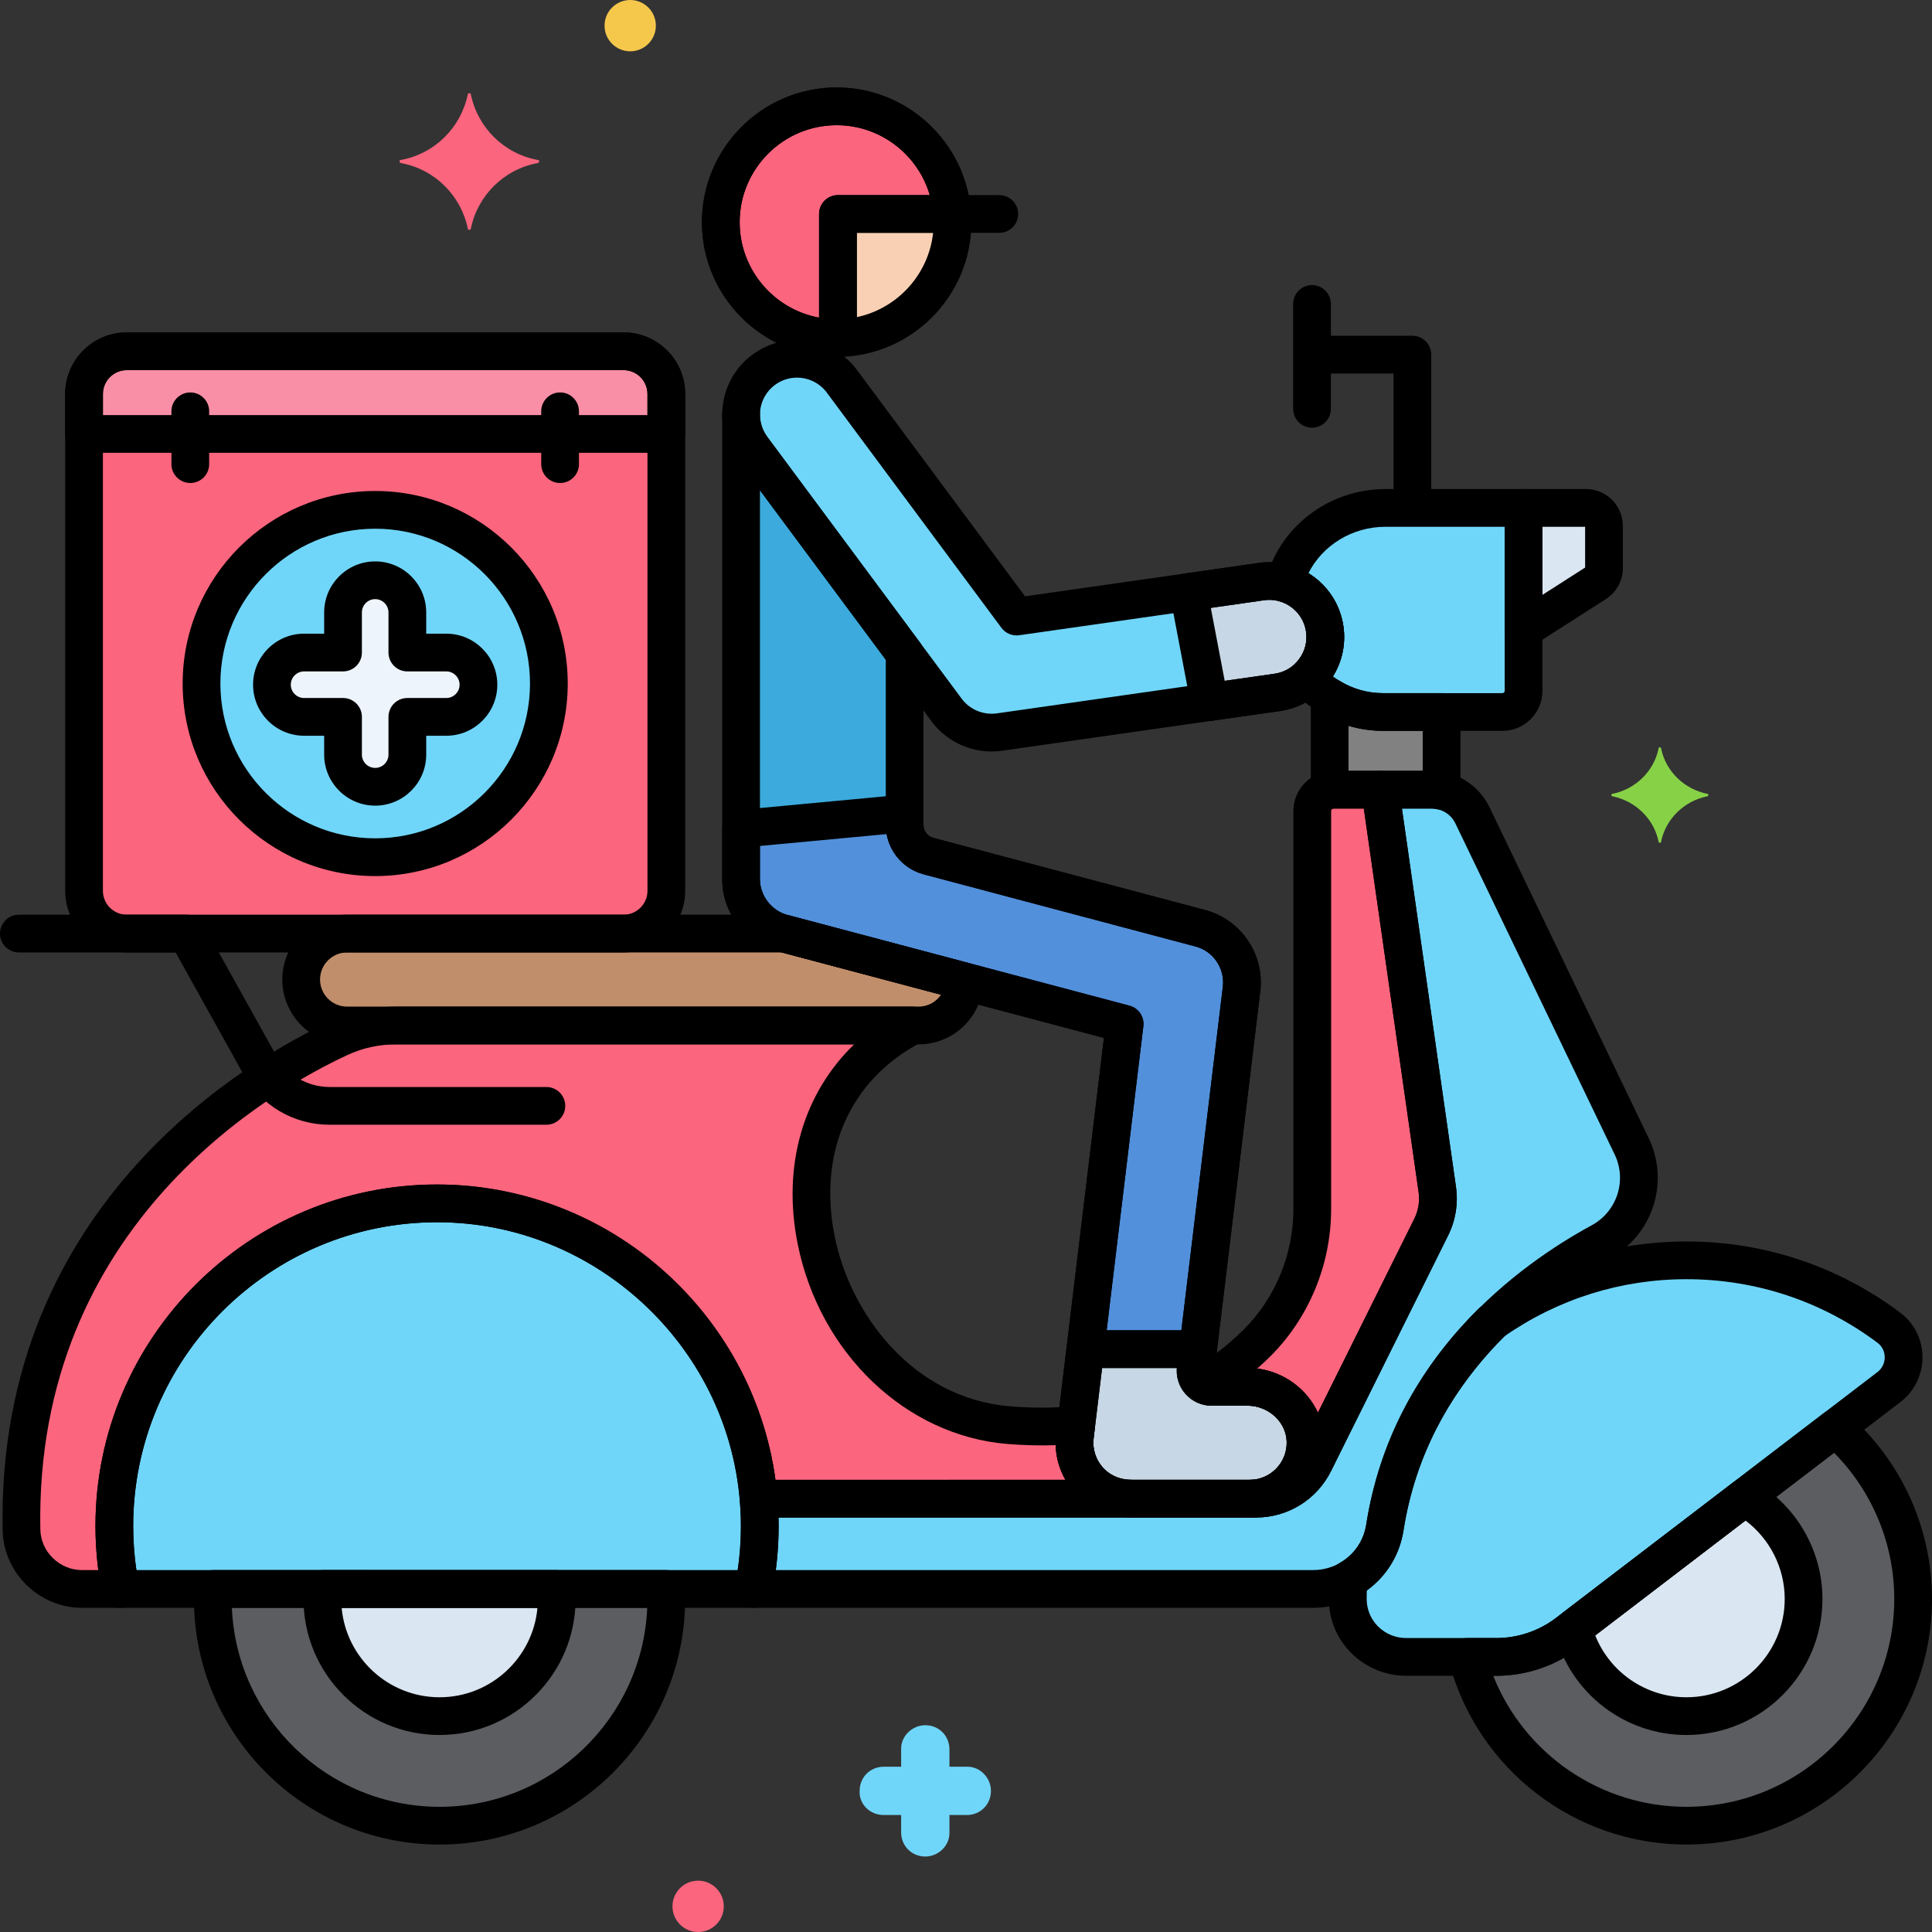 <?xml version="1.0" encoding="utf-8"?>
<!-- Generator: Adobe Illustrator 24.0.0, SVG Export Plug-In . SVG Version: 6.00 Build 0)  -->
<svg version="1.1" xmlns="http://www.w3.org/2000/svg" xmlns:xlink="http://www.w3.org/1999/xlink" x="0px" y="0px"
	 viewBox="0 0 256 256" style="enable-background:new 0 0 256 256;" xml:space="preserve">
<rect x="0" y="0" width="256" height="256" fill="#333333" stroke="none"/>
<style type="text/css">
	.st0{fill:#6CADEF;}
	.st1{fill:#F9D0B4;}
	.st2{fill:#5B5D60;}
	.st3{fill:#9BE5F9;}
	.st4{fill:#FC657E;}
	.st5{fill:#70D6F9;}
	.st6{fill:#F5C84C;}
	.st7{fill:#F98FA6;}
	.st8{fill:#FED690;}
	.st9{fill:#87D147;}
	.st10{fill:#B2E26D;}
	.st11{fill:#EDF4FC;}
	.st12{fill:#FCDD86;}
	.st13{fill:#754E34;}
	.st14{fill:#B598F9;}
	.st15{fill:#5290DB;}
	.st16{fill:#C7D7E5;}
	.st17{fill:#C18E6B;}
	.st18{fill:#DAE6F1;}
	.st19{fill:#3CAADC;}
	.st20{fill:#818182;}
	.st21{fill:#CBEFF7;}
	.st22{fill:#FCA265;}
	.st23{fill:#A57453;}
	.st24{fill:#8652D8;}
	.st25{fill:#966AEA;}
	.st26{fill:#FEB872;}
	.st27{fill:#EDB311;}
	.st28{fill:#EF4460;}
</style>
<g id="Layer_1">
</g>
<g id="Layer_2">
</g>
<g id="Layer_3">
</g>
<g id="Layer_4">
</g>
<g id="Layer_5">
</g>
<g id="Layer_6">
</g>
<g id="Layer_7">
</g>
<g id="Layer_8">
</g>
<g id="Layer_9">
</g>
<g id="Layer_10">
</g>
<g id="Layer_11">
</g>
<g id="Layer_12">
</g>
<g id="Layer_13">
</g>
<g id="Layer_14">
</g>
<g id="Layer_15">
</g>
<g id="Layer_16">
</g>
<g id="Layer_17">
</g>
<g id="Layer_18">
</g>
<g id="Layer_19">
</g>
<g id="Layer_20">
</g>
<g id="Layer_21">
</g>
<g id="Layer_22">
</g>
<g id="Layer_23">
</g>
<g id="Layer_24">
</g>
<g id="Layer_25">
</g>
<g id="Layer_26">
</g>
<g id="Layer_27">
</g>
<g id="Layer_28">
</g>
<g id="Layer_29">
</g>
<g id="Layer_30">
</g>
<g id="Layer_31">
</g>
<g id="Layer_32">
</g>
<g id="Layer_33">
</g>
<g id="Layer_34">
</g>
<g id="Layer_35">
</g>
<g id="Layer_36">
</g>
<g id="Layer_37">
</g>
<g id="Layer_38">
</g>
<g id="Layer_39">
</g>
<g id="Layer_40">
</g>
<g id="Layer_41">
</g>
<g id="Layer_42">
</g>
<g id="Layer_43">
</g>
<g id="Layer_44">
</g>
<g id="Layer_45">
</g>
<g id="Layer_46">
</g>
<g id="Layer_47">
</g>
<g id="Layer_48">
</g>
<g id="Layer_49">
</g>
<g id="Layer_50">
</g>
<g id="Layer_51">
</g>
<g id="Layer_52">
</g>
<g id="Layer_53">
</g>
<g id="Layer_54">
</g>
<g id="Layer_55">
</g>
<g id="Layer_56">
</g>
<g id="Layer_57">
</g>
<g id="Layer_58">
</g>
<g id="Layer_59">
</g>
<g id="Layer_60">
</g>
<g id="Layer_61">
</g>
<g id="Layer_62">
	<g>
		<g>
			<g>
				<path class="st4" d="M82.631,46.544H16.799c-3.115,0-5.663,2.548-5.663,5.663v65.832c0,3.115,2.548,5.663,5.663,5.663h65.832
					c3.115,0,5.663-2.548,5.663-5.663V52.207C88.293,49.093,85.745,46.544,82.631,46.544z"/>
			</g>
		</g>
		<g>
			<g>
				<path class="st7" d="M82.631,46.544H16.799c-3.115,0-5.663,2.548-5.663,5.663V57.5h77.158v-5.293
					C88.293,49.093,85.745,46.544,82.631,46.544z"/>
			</g>
		</g>
		<g>
			<g>
				
					<ellipse transform="matrix(0.999 -0.045 0.045 0.999 -4.053 2.346)" class="st5" cx="49.715" cy="90.57" rx="23.012" ry="23.012"/>
			</g>
		</g>
		<g>
			<g>
				<path class="st11" d="M59.135,86.466h-5.159V81.15c0-2.353-1.908-4.261-4.262-4.261s-4.261,1.908-4.261,4.261v5.316h-5.159
					c-2.354,0-4.262,1.908-4.262,4.261c0,2.354,1.908,4.261,4.262,4.261h5.159v5.002c0,2.354,1.908,4.261,4.261,4.261
					s4.262-1.908,4.262-4.261v-5.002h5.159c2.354,0,4.261-1.908,4.261-4.261C63.396,88.374,61.489,86.466,59.135,86.466z"/>
			</g>
		</g>
		<g>
			<g>
				<path class="st5" d="M183.587,67.3c-6.239,0-11.777,4.115-13.39,9.968c2.741,0.77,4.909,3.089,5.339,6.087
					c0.359,2.515-0.59,4.914-2.33,6.512c2.479,2.743,6.058,4.476,10.024,4.476h15.853c1.545,0,2.797-1.252,2.797-2.797V67.3H183.587
					z"/>
			</g>
		</g>
		<g>
			<g>
				<path class="st5" d="M57.912,159.452c-23.617,0-42.763,19.146-42.763,42.763c0,2.851,0.285,5.635,0.817,8.331h83.891
					c0.532-2.695,0.817-5.479,0.817-8.331C100.675,178.598,81.529,159.452,57.912,159.452z"/>
			</g>
		</g>
		<g>
			<g>
				<path class="st5" d="M216.205,151.886l-21.102-43.86c-0.996-2.071-3.091-3.388-5.39-3.388h-6.831l7.565,52.955
					c0.246,1.723-0.039,3.48-0.817,5.038l-15.482,31.153c-1.461,2.94-4.461,4.8-7.745,4.8H100.51
					c0.101,1.198,0.165,2.407,0.165,3.632c0,2.851-0.285,5.635-0.817,8.331h74.115c4.741,0,8.796-3.444,9.526-8.129
					c3.264-20.921,18.734-32.497,28.603-37.863C216.629,162.092,218.439,156.53,216.205,151.886z"/>
			</g>
		</g>
		<g>
			<g>
				<path class="st4" d="M142.428,190.282l0.177-1.465c-2.769,0.255-5.749,0.287-8.97,0.019
					c-25.418-2.118-37.067-40.245-12.709-52.954h-68.42c-2.593,0-5.155,0.55-7.508,1.638c-11.266,5.211-42.937,24.013-42.154,65.176
					c0.083,4.365,3.681,7.851,8.046,7.851h5.075c-0.532-2.695-0.817-5.479-0.817-8.331c0-23.617,19.146-42.763,42.763-42.763
					c22.393,0,40.754,17.216,42.599,39.132H150C144.973,198.584,141.931,194.405,142.428,190.282z"/>
			</g>
		</g>
		<g>
			<g>
				<path class="st5" d="M250.282,175.925c-7.487-5.603-16.775-8.924-26.825-8.924c-9.595,0-18.488,3.037-25.79,8.187
					c-6.489,6.432-12.309,15.313-14.168,27.229c-0.47,3.012-2.317,5.504-4.833,6.905c-0.047,0.844-0.077,1.692-0.077,2.548
					c0,0.026,0,0.052,0,0.079c0.008,4.22,3.52,7.6,7.74,7.6h11.966c3.398,0,6.702-1.119,9.401-3.183l42.591-32.57
					C252.879,181.813,252.895,177.881,250.282,175.925z"/>
			</g>
		</g>
		<g>
			<g>
				<path class="st5" d="M175.536,83.355c-0.58-4.052-4.333-6.871-8.387-6.29L134.701,81.7l-23.14-31.169
					c-2.441-3.287-7.084-3.971-10.372-1.533c-3.287,2.441-3.974,7.083-1.533,10.372l25.771,34.712
					c1.41,1.899,3.627,2.994,5.952,2.994c0.348,0,0.699-0.025,1.049-0.075l36.816-5.259
					C173.298,91.164,176.115,87.408,175.536,83.355z"/>
			</g>
		</g>
		<g>
			<g>
				<path class="st19" d="M165.271,183.757h-4.736c-1.268,0-2.251-1.109-2.099-2.367l6.076-50.34
					c0.443-3.67-1.886-7.106-5.459-8.053l-36.012-9.554c-1.871-0.496-3.174-2.189-3.174-4.125V86.592L99.657,59.37
					c-1.024-1.38-1.491-2.998-1.453-4.592c-0.001,0.058-0.009,0.114-0.009,0.172v61.536c0,3.347,2.295,6.312,5.513,7.165
					l45.311,12.022l-6.591,54.608c-0.497,4.124,2.545,8.302,7.572,8.302h15.581c4.17,0,7.536-3.443,7.41-7.641
					C172.87,186.885,169.33,183.757,165.271,183.757z"/>
			</g>
		</g>
		<g>
			<g>
				<path class="st18" d="M210.156,67.3h-8.276v16.093l9.559-6.117c0.683-0.438,1.097-1.193,1.097-2.004V69.68
					C212.536,68.365,211.47,67.3,210.156,67.3z"/>
			</g>
		</g>
		<g>
			<g>
				<path class="st20" d="M183.23,94.343c-2.579,0-4.987-0.742-7.043-2.008v12.357c0.17-0.032,0.344-0.053,0.523-0.053h13.002
					c0.445,0,0.878,0.063,1.301,0.158V94.343H183.23z"/>
			</g>
		</g>
		<g>
			<g>
				<path class="st16" d="M165.271,183.757h-4.736c-1.268,0-2.251-1.109-2.099-2.367l0.316-2.616h-14.935l-1.389,11.508
					c-0.497,4.124,2.545,8.302,7.572,8.302h15.581c4.17,0,7.536-3.443,7.41-7.641C172.87,186.885,169.33,183.757,165.271,183.757z"
					/>
			</g>
		</g>
		<g>
			<g>
				<path class="st15" d="M159.053,122.996l-36.012-9.554c-1.871-0.496-3.174-2.189-3.174-4.125v-1.528l-21.672,2.028v6.67
					c0,3.347,2.295,6.312,5.513,7.165l45.311,12.022l-5.202,43.1h14.935l5.76-47.724
					C164.955,127.379,162.626,123.943,159.053,122.996z"/>
			</g>
		</g>
		<g>
			<g>
				<path class="st16" d="M175.536,83.355c-0.58-4.052-4.333-6.871-8.387-6.29l-9.656,1.379l2.777,14.581l8.975-1.282
					C173.298,91.164,176.115,87.408,175.536,83.355z"/>
			</g>
		</g>
		<g>
			<g>
				
					<ellipse transform="matrix(0.987 -0.16 0.16 0.987 -3.285 18.139)" class="st1" cx="110.865" cy="29.445" rx="15.356" ry="15.356"/>
			</g>
		</g>
		<g>
			<g>
				<path class="st4" d="M110.865,14.089c-8.481,0-15.357,6.875-15.357,15.356c0,8.481,6.875,15.356,15.357,15.356
					c0.056,0,0.11-0.008,0.165-0.008c0-8.043,0-16.44,0-16.44h15.136C125.604,20.384,118.978,14.089,110.865,14.089z"/>
			</g>
		</g>
		<g>
			<g>
				<path class="st4" d="M190.447,157.594l-7.565-52.955h-6.171c-1.563,0-2.831,1.268-2.831,2.831v52.76
					c0,6.688-2.646,13.116-7.411,17.808c-1.901,1.872-4.215,3.756-6.992,5.422c0.311,0.182,0.668,0.296,1.058,0.296h4.736
					c4.059,0,7.599,3.128,7.721,7.186c0.126,4.198-3.24,7.641-7.41,7.641h0.821c3.283,0,6.284-1.859,7.745-4.8l15.482-31.153
					C190.408,161.074,190.693,159.317,190.447,157.594z"/>
			</g>
		</g>
		<g>
			<g>
				<path class="st17" d="M103.899,123.702H45.997c-3.363,0-6.09,2.726-6.09,6.09c0,3.363,2.726,6.09,6.09,6.09h75.723
					c3.278,0,5.944-2.593,6.077-5.838L103.899,123.702z"/>
			</g>
		</g>
		<g>
			<g>
				<path class="st2" d="M88.251,210.546H28.234c-0.019,0.439-0.034,0.88-0.034,1.324c0,16.592,13.45,30.042,30.042,30.042
					c16.592,0,30.042-13.45,30.042-30.042C88.284,211.426,88.27,210.985,88.251,210.546z"/>
			</g>
		</g>
		<g>
			<g>
				<path class="st2" d="M243.187,189.225l-35.491,27.14c-2.699,2.064-6.003,3.183-9.401,3.183h-3.885
					c3.393,12.871,15.11,22.364,29.048,22.364c16.592,0,30.042-13.45,30.042-30.042
					C253.499,202.832,249.502,194.732,243.187,189.225z"/>
			</g>
		</g>
		<g>
			<g>
				<path class="st18" d="M73.702,210.546H42.784c-0.037,0.437-0.067,0.877-0.067,1.324c0,8.575,6.951,15.526,15.526,15.526
					c8.575,0,15.526-6.951,15.526-15.526C73.769,211.423,73.739,210.983,73.702,210.546z"/>
			</g>
		</g>
		<g>
			<g>
				<path class="st18" d="M231.175,198.41l-22.725,17.378c1.739,6.674,7.789,11.607,15.007,11.607
					c8.575,0,15.526-6.951,15.526-15.526C238.983,206.107,235.837,201.089,231.175,198.41z"/>
			</g>
		</g>
		<g>
			<g>
				<path class="st5" d="M128.206,234.1h-2.4v-2.3c0-1.8-1.4-3.2-3.2-3.2c-1.7,0-3.2,1.4-3.2,3.1v2.4h-2.3c-1.8,0-3.2,1.4-3.2,3.2
					c-0.1,1.7,1.3,3.2,3.2,3.2h2.3v2.3c0,1.8,1.4,3.2,3.2,3.2c1.7,0,3.2-1.4,3.2-3.1v-2.4h2.3c1.8,0,3.2-1.4,3.2-3.2
					C131.306,235.6,129.906,234.1,128.206,234.1z"/>
			</g>
		</g>
		<g>
			<g>
				<path class="st4" d="M92.506,249.2c-1.878,0-3.4,1.522-3.4,3.4c0,1.878,1.522,3.4,3.4,3.4c1.878,0,3.4-1.522,3.4-3.4
					C95.906,250.722,94.384,249.2,92.506,249.2z"/>
			</g>
		</g>
		<g>
			<g>
				<path class="st9" d="M226.288,105.2c-3.1-0.6-5.6-3-6.2-6.1c0-0.1-0.3-0.1-0.3,0c-0.6,3.1-3.1,5.5-6.2,6.1c-0.1,0-0.1,0.2,0,0.3
					c3.1,0.6,5.6,3,6.2,6.1c0,0.1,0.3,0.1,0.3,0c0.6-3.1,3.1-5.5,6.2-6.1C226.388,105.4,226.388,105.2,226.288,105.2z"/>
			</g>
		</g>
		<g>
			<g>
				<path class="st6" d="M83.506,0c-1.878,0-3.4,1.522-3.4,3.4c0,1.878,1.522,3.4,3.4,3.4c1.878,0,3.4-1.522,3.4-3.4
					C86.906,1.522,85.384,0,83.506,0z"/>
			</g>
		</g>
		<g>
			<g>
				<path class="st4" d="M71.288,21.2c-4.5-0.8-8-4.3-8.9-8.7c0-0.2-0.4-0.2-0.4,0c-0.9,4.4-4.4,7.9-8.9,8.7c-0.2,0-0.2,0.3,0,0.4
					c4.5,0.8,8,4.3,8.9,8.7c0,0.2,0.4,0.2,0.4,0c0.9-4.4,4.4-7.9,8.9-8.7C71.488,21.5,71.488,21.2,71.288,21.2z"/>
			</g>
		</g>
		<g>
			<g>
				<g>
					<g>
						<path d="M178.01,83.002c-0.375-2.622-1.747-4.94-3.865-6.529c-2.118-1.589-4.728-2.258-7.351-1.883l-30.973,4.425
							l-22.253-29.974c-3.257-4.389-9.479-5.307-13.869-2.05c-2.126,1.579-3.51,3.891-3.897,6.51s0.269,5.233,1.848,7.359
							l25.771,34.712c1.861,2.507,4.836,4.004,7.959,4.004c0.467,0,0.938-0.033,1.403-0.1l36.816-5.259
							c2.622-0.374,4.94-1.747,6.529-3.866C177.716,88.233,178.385,85.623,178.01,83.002z M172.127,87.352
							c-0.788,1.051-1.937,1.731-3.236,1.917l-36.814,5.258c-1.766,0.254-3.581-0.506-4.642-1.935L101.665,57.88
							c-0.783-1.054-1.108-2.35-0.916-3.647s0.878-2.443,1.931-3.226c0.879-0.652,1.906-0.967,2.924-0.967
							c1.503,0,2.988,0.686,3.95,1.981l23.14,31.169c0.547,0.736,1.455,1.117,2.361,0.984l32.447-4.636
							c1.298-0.182,2.592,0.146,3.642,0.934s1.73,1.937,1.916,3.236C173.247,85.008,172.915,86.302,172.127,87.352z"/>
					</g>
				</g>
			</g>
		</g>
		<g>
			<g>
				<g>
					<path d="M165.271,181.257h-4.301l6.024-49.908c0.588-4.88-2.55-9.51-7.3-10.769l-36.012-9.555
						c-0.774-0.206-1.314-0.908-1.314-1.709V86.593c0-0.537-0.173-1.06-0.493-1.49l-20.21-27.223
						c-0.655-0.883-0.988-1.935-0.961-3.042h0c0-0.007,0-0.013,0-0.018c0.023-1.377-1.071-2.514-2.448-2.541
						c-0.018-0.001-0.035-0.001-0.052-0.001c-1.344,0-2.451,1.065-2.498,2.412c-0.004,0.06-0.01,0.204-0.01,0.26v61.536
						c0,4.49,3.031,8.43,7.371,9.581l43.209,11.465l-6.33,52.451c-0.34,2.815,0.544,5.647,2.425,7.769
						c1.905,2.148,4.615,3.332,7.629,3.332h15.581c2.704,0,5.23-1.068,7.114-3.01c1.884-1.94,2.876-4.5,2.795-7.207
						C175.332,185.568,170.747,181.257,165.271,181.257z M169.107,194.592c-0.934,0.962-2.186,1.492-3.526,1.492H150
						c-2.005,0-3.221-0.896-3.888-1.649c-0.933-1.052-1.371-2.456-1.202-3.853l6.591-54.608c0.149-1.238-0.636-2.396-1.841-2.716
						l-45.311-12.022c-2.117-0.563-3.653-2.56-3.653-4.749l-0.001-51.525l16.673,22.458v21.897c0,3.065,2.07,5.756,5.033,6.541
						l36.012,9.556c2.354,0.624,3.91,2.919,3.618,5.337l-6.076,50.34c-0.158,1.31,0.253,2.627,1.128,3.614
						c0.875,0.986,2.133,1.553,3.452,1.553h4.736c2.801,0,5.143,2.136,5.222,4.76C170.533,192.36,170.041,193.63,169.107,194.592z"
						/>
				</g>
			</g>
		</g>
		<g>
			<g>
				<path d="M132.411,25.853h-21.38c-1.381,0-2.5,1.119-2.5,2.5v15.754c0,1.381,1.119,2.5,2.5,2.5s2.5-1.119,2.5-2.5V30.853h18.88
					c1.381,0,2.5-1.119,2.5-2.5S133.792,25.853,132.411,25.853z"/>
			</g>
		</g>
		<g>
			<g>
				<g>
					<path d="M210.156,64.8h-8.276c-1.381,0-2.5,1.119-2.5,2.5v16.094c0,0.914,0.499,1.755,1.3,2.193
						c0.375,0.205,0.788,0.307,1.2,0.307c0.469,0,0.938-0.132,1.348-0.395l9.559-6.118c1.408-0.902,2.249-2.438,2.249-4.109V69.68
						C215.036,66.989,212.847,64.8,210.156,64.8z M210.036,75.205l-5.655,3.62V69.8h5.655V75.205z"/>
				</g>
			</g>
		</g>
		<g>
			<g>
				<g>
					<path d="M201.88,64.8h-18.293c-7.387,0-13.885,4.854-15.8,11.804c-0.366,1.326,0.409,2.698,1.734,3.07
						c1.875,0.527,3.265,2.111,3.541,4.035c0.229,1.603-0.35,3.217-1.547,4.317c-1.011,0.929-1.083,2.499-0.164,3.517
						c3.043,3.368,7.374,5.3,11.879,5.3h15.853c2.921,0,5.297-2.376,5.297-5.297V67.3C204.38,65.919,203.261,64.8,201.88,64.8z
						 M199.38,91.546c0,0.164-0.133,0.297-0.297,0.297H183.23c-2.389,0-4.708-0.793-6.606-2.222c1.21-1.954,1.719-4.292,1.386-6.62
						c-0.424-2.965-2.159-5.529-4.639-7.049c1.874-3.705,5.814-6.152,10.215-6.152h15.793V91.546z"/>
				</g>
			</g>
		</g>
		<g>
			<g>
				<path d="M187.149,44.492h-12.667c-1.381,0-2.5,1.119-2.5,2.5s1.119,2.5,2.5,2.5h10.167v16.501c0,1.381,1.119,2.5,2.5,2.5
					s2.5-1.119,2.5-2.5V46.992C189.649,45.611,188.53,44.492,187.149,44.492z"/>
			</g>
		</g>
		<g>
			<g>
				<path d="M173.849,37.776c-1.381,0-2.5,1.119-2.5,2.5v13.892c0,1.381,1.119,2.5,2.5,2.5s2.5-1.119,2.5-2.5V40.276
					C176.349,38.896,175.229,37.776,173.849,37.776z"/>
			</g>
		</g>
		<g>
			<g>
				<g>
					<path d="M57.912,156.952c-24.958,0-45.263,20.305-45.263,45.263c0,2.943,0.291,5.909,0.865,8.815
						c0.231,1.171,1.259,2.016,2.453,2.016h83.892c1.194,0,2.221-0.845,2.453-2.016c0.574-2.906,0.865-5.872,0.865-8.815
						C103.175,177.257,82.87,156.952,57.912,156.952z M97.75,208.046H18.073c-0.282-1.936-0.424-3.889-0.424-5.831
						c0-22.201,18.062-40.263,40.263-40.263s40.263,18.062,40.263,40.263C98.175,204.157,98.032,206.11,97.75,208.046z"/>
				</g>
			</g>
		</g>
		<g>
			<g>
				<g>
					<g>
						<path d="M218.458,150.803l-21.102-43.859c-1.404-2.919-4.404-4.805-7.643-4.805h-6.831c-0.725,0-1.414,0.314-1.889,0.862
							c-0.475,0.547-0.688,1.273-0.586,1.991l7.565,52.955c0.175,1.226-0.025,2.459-0.581,3.571l-15.482,31.153
							c-1.046,2.104-3.156,3.412-5.506,3.412H100.51c-0.7,0-1.367,0.293-1.84,0.809c-0.474,0.515-0.709,1.204-0.651,1.901
							c0.105,1.242,0.156,2.361,0.156,3.422c0,2.618-0.259,5.258-0.77,7.846c-0.145,0.733,0.046,1.494,0.521,2.071
							c0.475,0.578,1.184,0.913,1.932,0.913h74.115c6.025,0,11.071-4.308,11.997-10.243c3.143-20.149,18.47-31.236,27.327-36.053
							C219.001,163.648,221.268,156.644,218.458,150.803z M210.908,162.357c-9.667,5.257-26.404,17.401-29.879,39.674
							c-0.543,3.485-3.511,6.015-7.057,6.015h-71.175c0.251-1.938,0.377-3.889,0.377-5.83c0-0.371-0.005-0.748-0.016-1.132h63.243
							c4.262,0,8.087-2.371,9.984-6.188l15.479-31.147c1.011-2.021,1.376-4.271,1.057-6.509l-7.158-50.102h3.949
							c1.329,0,2.56,0.774,3.137,1.973l21.102,43.859C215.605,156.407,214.269,160.53,210.908,162.357z"/>
					</g>
				</g>
			</g>
		</g>
		<g>
			<g>
				<g>
					<path d="M150,196.084c-2.005,0-3.221-0.896-3.888-1.649c-0.933-1.052-1.371-2.456-1.202-3.854l0.177-1.466
						c0.09-0.749-0.163-1.5-0.689-2.041c-0.526-0.542-1.268-0.815-2.021-0.747c-2.755,0.251-5.626,0.258-8.533,0.017
						c-13.074-1.09-21.212-12.419-23.24-22.484c-2.258-11.202,2.034-20.833,11.48-25.761c1.021-0.533,1.546-1.693,1.272-2.813
						c-0.274-1.118-1.277-1.904-2.428-1.904h-68.42c-2.996,0-5.875,0.629-8.557,1.869c-10.438,4.829-44.432,23.968-43.604,67.492
						c0.108,5.681,4.839,10.303,10.545,10.303h5.075c0.748,0,1.457-0.335,1.932-0.913c0.475-0.577,0.666-1.338,0.521-2.071
						c-0.511-2.588-0.77-5.228-0.77-7.846c0-22.201,18.062-40.264,40.263-40.264c20.751,0,38.369,16.183,40.107,36.842
						c0.109,1.295,1.192,2.29,2.491,2.29H150c1.381,0,2.5-1.119,2.5-2.5S151.381,196.084,150,196.084z M102.749,196.084
						c-3.019-22.121-22.282-39.132-44.837-39.132c-24.958,0-45.263,20.306-45.263,45.264c0,1.941,0.126,3.893,0.377,5.83h-2.135
						c-3.001,0-5.49-2.422-5.546-5.398c-0.771-40.496,30.96-58.352,40.704-62.858c2.019-0.934,4.192-1.407,6.458-1.407h60.676
						c-6.747,6.514-9.575,16.076-7.481,26.466c2.917,14.473,14.318,25.361,27.727,26.479c2.175,0.182,4.337,0.234,6.453,0.165
						c0.053,1.615,0.499,3.193,1.296,4.593H102.749z"/>
				</g>
			</g>
		</g>
		<g>
			<g>
				<g>
					<path d="M192.922,157.24l-7.565-52.955c-0.176-1.231-1.231-2.146-2.475-2.146h-6.171c-2.939,0-5.331,2.392-5.331,5.331v52.761
						c0,6.014-2.429,11.855-6.666,16.026c-1.974,1.944-4.169,3.646-6.523,5.06c-0.757,0.454-1.219,1.273-1.214,2.156
						s0.474,1.697,1.236,2.145c0.714,0.418,1.517,0.64,2.322,0.64h4.736c2.801,0,5.143,2.136,5.222,4.76
						c0.041,1.345-0.452,2.614-1.385,3.575c-0.934,0.963-2.186,1.492-3.526,1.492c-1.381,0-2.5,1.119-2.5,2.5s1.119,2.5,2.5,2.5
						h0.82c4.262,0,8.087-2.371,9.984-6.188l15.479-31.147C192.876,161.729,193.241,159.478,192.922,157.24z M187.391,161.519
						l-12.762,25.68c-1.425-3.108-4.464-5.399-8.039-5.857c0.558-0.491,1.103-0.999,1.633-1.521
						c5.184-5.104,8.157-12.244,8.157-19.589V107.47c0-0.183,0.148-0.331,0.331-0.331h4.003l7.258,50.809
						C188.147,159.173,187.947,160.406,187.391,161.519z"/>
				</g>
			</g>
		</g>
		<g>
			<g>
				<g>
					<path d="M128.438,127.627l-23.898-6.341c-0.209-0.056-0.425-0.084-0.641-0.084H45.997c-4.736,0-8.589,3.854-8.589,8.59
						s3.853,8.59,8.589,8.59h75.724c4.619,0,8.386-3.618,8.575-8.236C130.343,128.975,129.571,127.927,128.438,127.627z
						 M121.721,133.382H45.997c-1.979,0-3.589-1.61-3.589-3.59s1.61-3.59,3.589-3.59h57.576l21.118,5.604
						C124.047,132.76,122.957,133.382,121.721,133.382z"/>
				</g>
			</g>
		</g>
		<g>
			<g>
				<g>
					<path d="M90.749,210.438c-0.058-1.337-1.159-2.392-2.498-2.392H28.234c-1.338,0-2.44,1.055-2.498,2.392
						c-0.021,0.476-0.036,0.952-0.036,1.432c0,17.943,14.598,32.542,32.542,32.542s32.542-14.599,32.542-32.542
						C90.785,211.39,90.769,210.913,90.749,210.438z M58.243,239.411c-14.793,0-26.899-11.722-27.517-26.365H85.76
						C85.142,227.689,73.036,239.411,58.243,239.411z"/>
				</g>
			</g>
		</g>
		<g>
			<g>
				<g>
					<path d="M251.78,173.924c-8.238-6.164-18.032-9.423-28.322-9.423c-9.796,0-19.213,2.989-27.231,8.644
						c-0.114,0.08-0.22,0.17-0.319,0.268c-8.174,8.104-13.18,17.732-14.878,28.619c-0.338,2.167-1.643,4.028-3.579,5.105
						c-0.749,0.417-1.232,1.188-1.28,2.045c-0.055,0.973-0.081,1.852-0.081,2.771c0.01,5.567,4.603,10.096,10.24,10.096h11.966
						c3.925,0,7.803-1.313,10.919-3.696l42.592-32.57c1.875-1.435,2.943-3.612,2.931-5.977
						C254.724,177.464,253.646,175.32,251.78,173.924z M248.768,181.81l-42.591,32.57c-2.25,1.721-5.049,2.668-7.882,2.668h-11.966
						c-2.884,0-5.235-2.29-5.24-5.179c0-0.367,0.006-0.746,0.018-1.142c2.615-1.885,4.361-4.705,4.863-7.925
						c1.52-9.744,5.998-18.388,13.309-25.691c7.134-4.979,15.49-7.61,24.179-7.61c9.202,0,17.96,2.914,25.327,8.427
						c0.601,0.449,0.948,1.144,0.952,1.904C249.741,180.615,249.387,181.336,248.768,181.81z"/>
				</g>
			</g>
		</g>
		<g>
			<g>
				<g>
					<path d="M244.83,187.341c-0.895-0.781-2.217-0.822-3.162-0.103l-35.491,27.142c-2.25,1.721-5.049,2.668-7.882,2.668h-3.885
						c-0.775,0-1.507,0.359-1.98,0.975c-0.473,0.614-0.635,1.413-0.437,2.163c3.761,14.264,16.7,24.226,31.465,24.226
						c17.943,0,32.542-14.599,32.542-32.542C255.999,202.471,251.928,193.53,244.83,187.341z M223.458,239.411
						c-11.383,0-21.484-6.994-25.599-17.363h0.436c3.925,0,7.803-1.313,10.919-3.696l33.809-25.854
						c5.092,5.144,7.977,12.096,7.977,19.372C250.999,227.056,238.644,239.411,223.458,239.411z"/>
				</g>
			</g>
		</g>
		<g>
			<g>
				<g>
					<path d="M191.014,91.843h-7.784c-2.012,0-3.994-0.565-5.731-1.636c-0.77-0.477-1.739-0.496-2.53-0.055
						s-1.281,1.276-1.281,2.183v12.356c0,0.742,0.366,1.439,0.936,1.915c0.57,0.475,1.355,0.668,2.087,0.532h13.002
						c0.214,0,0.461,0.032,0.755,0.098c0.181,0.041,0.364,0.061,0.546,0.061c0.563,0,1.115-0.19,1.563-0.549
						c0.592-0.475,0.937-1.192,0.937-1.951V94.343C193.514,92.962,192.395,91.843,191.014,91.843z M188.514,102.139h-9.827v-5.964
						c1.47,0.441,3,0.668,4.543,0.668h5.284V102.139z"/>
				</g>
			</g>
		</g>
		<g>
			<g>
				<g>
					<path d="M82.63,44.045H16.799c-4.501,0-8.163,3.661-8.163,8.162v65.832c0,4.501,3.662,8.163,8.163,8.163H82.63
						c4.501,0,8.163-3.662,8.163-8.163V52.207C90.793,47.706,87.131,44.045,82.63,44.045z M85.793,118.039
						c0,1.744-1.419,3.163-3.163,3.163H16.799c-1.744,0-3.163-1.419-3.163-3.163V52.207c0-1.743,1.419-3.162,3.163-3.162H82.63
						c1.744,0,3.163,1.419,3.163,3.162V118.039z"/>
				</g>
			</g>
		</g>
		<g>
			<g>
				<path d="M72.398,144.033H43.667c-2.929,0-5.633-1.59-7.057-4.148l-9.685-17.398c-0.441-0.793-1.277-1.284-2.185-1.284H2.5
					c-1.381,0-2.5,1.119-2.5,2.5s1.119,2.5,2.5,2.5h20.771l8.97,16.114c2.306,4.144,6.685,6.717,11.426,6.717h28.731
					c1.381,0,2.5-1.119,2.5-2.5S73.779,144.033,72.398,144.033z"/>
			</g>
		</g>
		<g>
			<g>
				<path d="M25.215,52c-1.381,0-2.5,1.119-2.5,2.5v7c0,1.381,1.119,2.5,2.5,2.5s2.5-1.119,2.5-2.5v-7
					C27.715,53.119,26.596,52,25.215,52z"/>
			</g>
		</g>
		<g>
			<g>
				<path d="M74.215,52c-1.381,0-2.5,1.119-2.5,2.5v7c0,1.381,1.119,2.5,2.5,2.5s2.5-1.119,2.5-2.5v-7
					C76.715,53.119,75.596,52,74.215,52z"/>
			</g>
		</g>
		<g>
			<g>
				<g>
					<path d="M76.193,210.335c-0.11-1.295-1.192-2.289-2.491-2.289H42.784c-1.299,0-2.381,0.994-2.491,2.289
						c-0.043,0.507-0.076,1.017-0.076,1.534c0,9.939,8.086,18.026,18.026,18.026s18.026-8.087,18.026-18.026
						C76.269,211.352,76.236,210.842,76.193,210.335z M58.243,224.896c-6.786,0-12.376-5.217-12.973-11.85h25.946
						C70.619,219.679,65.028,224.896,58.243,224.896z"/>
				</g>
			</g>
		</g>
		<g>
			<g>
				<g>
					<path d="M232.421,196.243c-0.875-0.504-1.964-0.432-2.765,0.181l-22.725,17.378c-0.799,0.611-1.154,1.643-0.901,2.616
						c2.067,7.936,9.234,13.478,17.427,13.478c9.939,0,18.026-8.087,18.026-18.026C241.483,205.444,238.011,199.456,232.421,196.243
						z M223.458,224.896c-5.372,0-10.133-3.3-12.083-8.196l19.91-15.226c3.241,2.445,5.199,6.298,5.199,10.396
						C236.483,219.052,230.64,224.896,223.458,224.896z"/>
				</g>
			</g>
		</g>
		<g>
			<g>
				<g>
					<g>
						<path d="M165.271,181.257h-4.301l0.264-2.184c0.086-0.71-0.137-1.423-0.611-1.958c-0.474-0.535-1.155-0.842-1.871-0.842
							h-14.935c-1.265,0-2.331,0.944-2.482,2.2l-1.389,11.51c-0.34,2.815,0.544,5.647,2.425,7.769
							c1.905,2.148,4.615,3.332,7.629,3.332h15.581c2.704,0,5.23-1.068,7.114-3.01c1.883-1.94,2.875-4.499,2.795-7.207
							C175.332,185.568,170.747,181.257,165.271,181.257z M169.108,194.592c-0.934,0.962-2.186,1.492-3.526,1.492H150
							c-2.005,0-3.221-0.896-3.888-1.649c-0.933-1.052-1.371-2.456-1.202-3.853l1.124-9.309h9.902
							c-0.1,1.248,0.313,2.489,1.147,3.431c0.875,0.986,2.133,1.553,3.452,1.553h4.736c2.801,0,5.143,2.136,5.222,4.76
							C170.533,192.361,170.041,193.631,169.108,194.592z"/>
					</g>
				</g>
			</g>
		</g>
		<g>
			<g>
				<g>
					<path d="M159.694,120.58l-36.012-9.556c-0.774-0.205-1.314-0.907-1.314-1.708v-1.528c0-0.703-0.296-1.375-0.816-1.849
						c-0.52-0.474-1.214-0.7-1.917-0.641l-21.671,2.028c-1.285,0.12-2.267,1.199-2.267,2.489v6.67c0,4.49,3.031,8.43,7.371,9.581
						l43.209,11.465l-4.941,40.941c-0.086,0.71,0.137,1.423,0.611,1.958s1.155,0.842,1.871,0.842h14.935
						c1.265,0,2.331-0.944,2.482-2.2l5.76-47.725C167.583,126.469,164.444,121.839,159.694,120.58z M162.03,130.75l-5.495,45.523
						h-9.898l4.864-40.3c0.149-1.238-0.636-2.396-1.841-2.716l-45.311-12.022c-2.117-0.563-3.653-2.56-3.653-4.749v-4.393
						l16.78-1.571c0.461,2.545,2.358,4.655,4.924,5.335l36.012,9.555c0,0,0,0,0,0.001
						C160.766,126.037,162.322,128.332,162.03,130.75z"/>
				</g>
			</g>
		</g>
		<g>
			<g>
				<g>
					<path d="M178.01,83.002c-0.375-2.622-1.747-4.94-3.865-6.529c-2.118-1.589-4.731-2.258-7.351-1.883l-9.656,1.38
						c-0.676,0.097-1.284,0.466-1.681,1.021s-0.549,1.25-0.422,1.921l2.777,14.58c0.228,1.193,1.271,2.032,2.453,2.032
						c0.118,0,0.237-0.008,0.356-0.025l8.975-1.281c2.622-0.374,4.94-1.747,6.529-3.866
						C177.716,88.233,178.385,85.623,178.01,83.002z M172.127,87.352c-0.788,1.051-1.937,1.731-3.236,1.917l-6.612,0.943
						l-1.841-9.663l7.063-1.01h0c1.298-0.182,2.592,0.146,3.642,0.934s1.73,1.937,1.916,3.236
						C173.247,85.008,172.915,86.302,172.127,87.352z"/>
				</g>
			</g>
		</g>
		<g>
			<g>
				<g>
					<path d="M110.865,11.589c-9.846,0-17.856,8.011-17.856,17.856s8.01,17.856,17.856,17.856s17.856-8.011,17.856-17.856
						S120.711,11.589,110.865,11.589z M110.865,42.302c-7.089,0-12.856-5.768-12.856-12.856s5.768-12.856,12.856-12.856
						s12.856,5.768,12.856,12.856S117.954,42.302,110.865,42.302z"/>
				</g>
			</g>
		</g>
		<g>
			<g>
				<g>
					<path d="M110.865,11.589c-9.846,0-17.856,8.011-17.856,17.856s8.01,17.856,17.856,17.856c0.093,0,0.185-0.005,0.209-0.009
						c1.363-0.024,2.456-1.137,2.456-2.5v-13.94h12.636c0.694,0,1.356-0.288,1.829-0.796c0.473-0.507,0.713-1.188,0.665-1.88
						C128.004,18.875,120.187,11.589,110.865,11.589z M111.031,25.853c-1.381,0-2.5,1.119-2.5,2.5V42.09
						c-5.979-1.102-10.522-6.353-10.522-12.645c0-7.089,5.768-12.856,12.856-12.856c5.785,0,10.764,3.898,12.329,9.264H111.031z"/>
				</g>
			</g>
		</g>
		<g>
			<g>
				<g>
					<path d="M82.63,44.045H16.799c-4.501,0-8.163,3.661-8.163,8.162V57.5c0,1.381,1.119,2.5,2.5,2.5h77.158
						c1.381,0,2.5-1.119,2.5-2.5v-5.293C90.793,47.706,87.131,44.045,82.63,44.045z M85.793,55H13.636v-2.793
						c0-1.743,1.419-3.162,3.163-3.162H82.63c1.744,0,3.163,1.419,3.163,3.162V55z"/>
				</g>
			</g>
		</g>
		<g>
			<g>
				<g>
					<path d="M49.715,65.059c-14.067,0-25.512,11.444-25.512,25.512s11.445,25.513,25.512,25.513s25.512-11.445,25.512-25.513
						S63.782,65.059,49.715,65.059z M49.715,111.083c-11.311,0-20.512-9.202-20.512-20.513s9.202-20.512,20.512-20.512
						S70.227,79.26,70.227,90.57S61.025,111.083,49.715,111.083z"/>
				</g>
			</g>
		</g>
		<g>
			<g>
				<g>
					<path d="M59.135,83.966h-2.659V81.15c0-3.729-3.033-6.762-6.761-6.762c-3.729,0-6.762,3.033-6.762,6.762v2.815h-2.659
						c-3.729,0-6.762,3.033-6.762,6.762s3.033,6.762,6.762,6.762h2.659v2.502c0,3.728,3.033,6.761,6.762,6.761
						c3.728,0,6.761-3.033,6.761-6.761v-2.502h2.659c3.729,0,6.762-3.033,6.762-6.762S62.863,83.966,59.135,83.966z M59.135,92.489
						h-5.159c-1.381,0-2.5,1.119-2.5,2.5v5.002c0,0.971-0.79,1.761-1.761,1.761s-1.762-0.79-1.762-1.761v-5.002
						c0-1.381-1.119-2.5-2.5-2.5h-5.159c-0.971,0-1.762-0.79-1.762-1.762s0.791-1.762,1.762-1.762h5.159c1.381,0,2.5-1.119,2.5-2.5
						V81.15c0-0.972,0.791-1.762,1.762-1.762s1.761,0.79,1.761,1.762v5.315c0,1.381,1.119,2.5,2.5,2.5h5.159
						c0.971,0,1.762,0.79,1.762,1.762S60.106,92.489,59.135,92.489z"/>
				</g>
			</g>
		</g>
	</g>
</g>
<g id="Layer_63">
</g>
<g id="Layer_64">
</g>
<g id="Layer_65">
</g>
<g id="Layer_66">
</g>
<g id="Layer_67">
</g>
<g id="Layer_68">
</g>
<g id="Layer_69">
</g>
<g id="Layer_70">
</g>
<g id="Layer_71">
</g>
<g id="Layer_72">
</g>
<g id="Layer_73">
</g>
<g id="Layer_74">
</g>
<g id="Layer_75">
</g>
<g id="Layer_76">
</g>
<g id="Layer_77">
</g>
<g id="Layer_78">
</g>
<g id="Layer_79">
</g>
<g id="Layer_80">
</g>
</svg>

